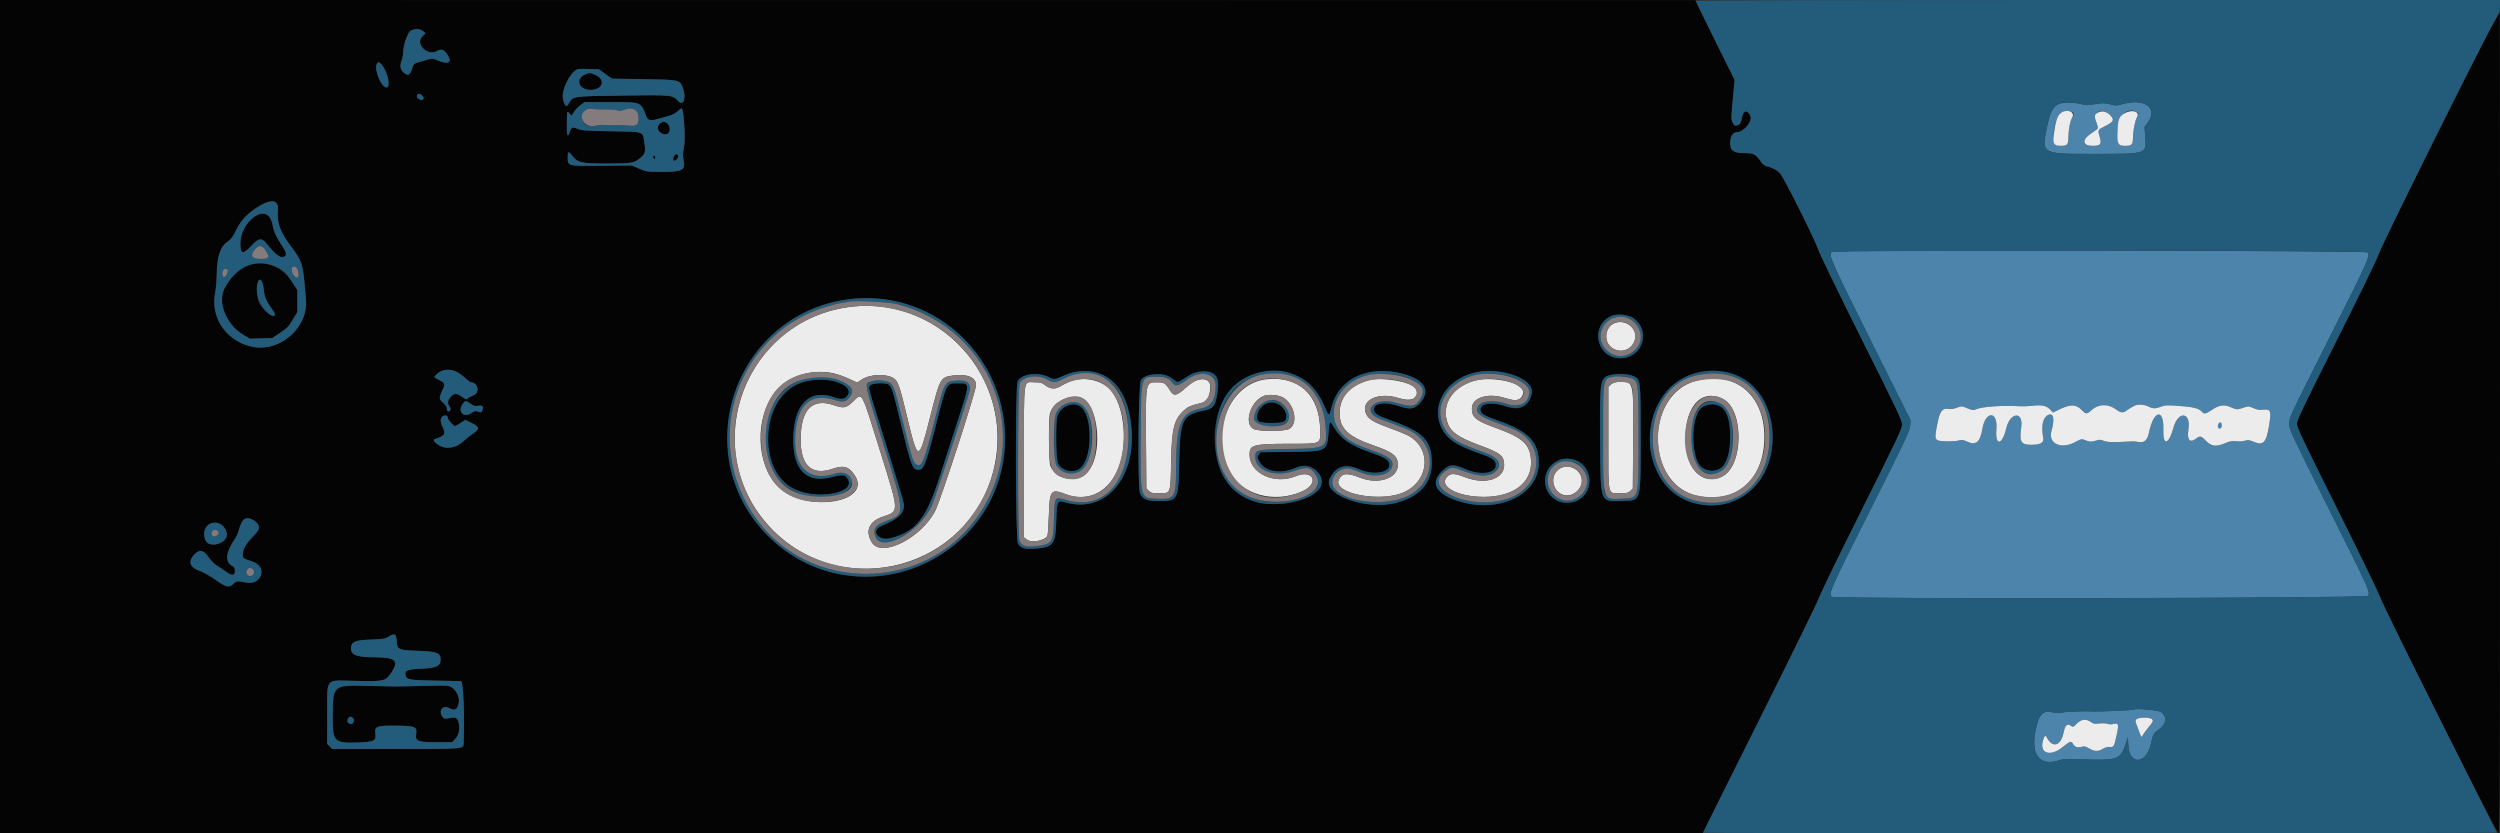 <svg id="svg" version="1.1" xmlns="http://www.w3.org/2000/svg" xmlns:xlink="http://www.w3.org/1999/xlink" width="400" height="133.333" viewBox="0, 0, 400,133.333"><rect x="0" y="0" width="400" height="133.333" fill="#333333" stroke="none"/><g id="svgg"><path id="path0" d="M330.063 16.480 C 328.557 16.743,328.157 17.325,327.568 20.105 C 326.594 24.705,326.471 24.632,335.250 24.626 C 343.602 24.621,343.463 24.669,343.241 21.834 L 343.122 20.316 343.655 19.575 C 345.361 17.200,343.031 15.623,339.417 16.706 C 338.703 16.920,338.476 16.923,337.833 16.730 C 336.903 16.451,336.211 16.443,334.972 16.699 C 334.231 16.852,333.824 16.853,333.212 16.703 C 332.088 16.426,330.865 16.339,330.063 16.480 M331.661 17.993 C 331.871 18.126,331.856 18.237,331.558 18.782 C 331.188 19.457,330.957 20.689,330.932 22.130 C 330.914 23.149,330.737 23.327,329.734 23.331 C 328.414 23.336,328.207 22.168,329.014 19.270 C 329.354 18.050,330.713 17.394,331.661 17.993 M337.610 18.410 C 338.347 19.147,338.202 19.476,336.839 20.164 C 335.609 20.785,335.623 20.757,335.952 21.914 C 336.284 23.084,336.088 23.333,334.833 23.333 C 333.254 23.333,333.063 22.415,334.441 21.451 C 334.862 21.157,335.328 20.829,335.478 20.721 C 335.729 20.540,335.728 20.461,335.458 19.698 C 334.823 17.897,336.245 17.045,337.610 18.410 M342.000 17.999 C 342.219 18.140,342.212 18.228,341.941 18.705 C 341.589 19.325,341.293 20.832,341.267 22.130 C 341.247 23.154,341.071 23.327,340.042 23.331 C 338.855 23.335,338.699 23.042,338.798 20.983 C 338.921 18.422,340.447 17.000,342.000 17.999 M306.266 40.113 C 297.029 40.153,293.217 40.222,293.058 40.355 C 292.536 40.787,292.951 41.724,299.267 54.368 L 305.701 67.248 305.626 68.154 C 305.560 68.945,304.741 70.667,299.192 81.679 C 292.705 94.554,292.457 95.120,293.156 95.494 C 293.854 95.868,378.447 95.719,378.823 95.344 C 379.328 94.838,379.256 94.677,372.536 81.256 C 366.550 69.300,366.274 68.708,366.262 67.798 C 366.250 66.868,366.398 66.552,372.625 54.198 C 378.928 41.692,379.322 40.808,378.792 40.368 C 378.566 40.181,329.985 40.010,306.266 40.113 M343.843 65.088 C 344.454 65.404,344.971 65.398,345.768 65.065 C 346.270 64.855,346.737 64.818,347.913 64.896 C 350.945 65.096,351.819 65.297,352.326 65.908 C 352.648 66.296,352.971 66.228,353.925 65.570 C 355.044 64.799,355.864 64.684,356.913 65.148 C 357.871 65.572,357.991 65.576,358.980 65.225 C 359.724 64.961,359.786 64.963,360.547 65.300 C 361.154 65.569,361.531 65.628,362.165 65.552 C 363.301 65.418,363.428 65.751,363.074 67.951 C 362.609 70.838,362.162 71.336,360.611 70.693 C 359.866 70.384,359.648 70.357,359.188 70.517 C 358.872 70.628,358.305 70.662,357.829 70.599 C 357.168 70.511,356.823 70.570,356.012 70.912 C 354.484 71.555,353.794 71.435,352.760 70.348 C 352.187 69.745,351.954 69.715,351.379 70.167 C 350.378 70.954,349.889 70.378,350.148 68.716 C 350.585 65.907,348.520 65.663,347.751 68.434 C 346.982 71.202,346.047 71.385,346.136 68.749 C 346.254 65.271,344.566 65.606,343.838 69.205 C 343.590 70.426,343.074 70.897,342.182 70.719 C 341.853 70.652,341.433 70.607,341.250 70.617 C 338.145 70.793,337.206 70.777,336.605 70.538 C 336.085 70.331,335.856 70.319,335.426 70.474 C 334.724 70.728,334.328 70.717,333.631 70.426 C 333.079 70.195,333.010 70.209,331.986 70.753 C 329.729 71.951,327.652 70.948,328.236 68.940 C 328.793 67.023,328.558 65.956,327.677 66.412 C 326.840 66.844,326.554 68.196,326.913 70.029 C 327.069 70.821,326.495 71.167,325.027 71.167 C 323.332 71.167,323.066 70.704,323.401 68.333 C 323.765 65.754,321.607 65.925,321.000 68.524 C 320.351 71.298,319.189 71.408,319.425 68.673 C 319.683 65.693,317.669 65.688,317.167 68.667 C 316.814 70.758,316.148 71.303,314.734 70.659 C 314.068 70.356,313.841 70.323,313.422 70.471 C 313.144 70.569,312.256 70.631,311.448 70.609 C 309.453 70.556,309.436 70.522,309.995 67.724 C 310.384 65.776,310.790 65.248,311.756 65.429 C 312.118 65.497,312.589 65.430,313.085 65.240 C 313.840 64.952,313.869 64.954,314.773 65.328 C 315.564 65.656,315.753 65.680,316.137 65.500 C 317.074 65.061,320.442 64.827,323.250 65.006 C 323.708 65.036,324.581 64.999,325.189 64.924 C 326.659 64.744,327.450 64.911,328.019 65.520 L 328.481 66.015 329.282 65.614 C 331.215 64.645,332.134 64.639,333.058 65.591 C 333.752 66.306,333.888 66.306,334.678 65.593 C 335.751 64.623,337.301 64.579,338.530 65.484 C 339.378 66.107,339.692 66.125,340.393 65.590 C 341.622 64.653,342.698 64.496,343.843 65.088 M355.013 67.735 C 354.748 68.053,354.846 68.583,355.169 68.583 C 355.452 68.583,355.606 67.873,355.374 67.640 C 355.279 67.545,355.139 67.582,355.013 67.735 M341.332 113.554 C 341.251 113.633,335.967 113.871,335.167 113.832 C 333.565 113.753,330.540 113.855,329.977 114.006 C 329.467 114.143,329.097 114.137,328.484 113.980 C 326.844 113.559,326.189 114.263,325.655 117.021 C 324.903 120.897,326.470 122.711,329.612 121.603 C 330.099 121.431,330.819 121.395,332.425 121.462 C 338.839 121.729,339.242 121.602,340.104 119.040 L 340.462 117.975 340.527 119.255 C 340.692 122.531,343.474 122.279,344.166 118.925 C 344.450 117.550,344.619 117.243,345.363 116.750 C 346.609 115.925,346.788 114.688,345.770 113.927 C 345.334 113.601,341.607 113.288,341.332 113.554 M344.327 115.076 C 344.557 115.353,344.503 115.468,343.656 116.500 C 343.317 116.912,342.948 117.429,342.835 117.648 C 342.636 118.035,342.623 118.025,342.336 117.231 C 342.174 116.783,341.943 116.179,341.823 115.888 C 341.642 115.452,341.642 115.314,341.822 115.097 C 342.117 114.741,344.036 114.726,344.327 115.076 M334.525 115.518 C 334.939 115.813,335.160 115.852,335.894 115.760 C 336.376 115.700,336.966 115.725,337.207 115.817 C 337.471 115.917,337.843 115.926,338.147 115.839 C 338.953 115.608,339.046 115.896,338.684 117.515 C 338.217 119.601,338.234 119.576,337.373 119.506 C 337.165 119.489,336.744 119.631,336.436 119.821 C 335.702 120.275,335.131 120.257,334.269 119.753 C 333.676 119.405,333.474 119.364,333.010 119.497 C 332.384 119.677,331.941 119.512,331.665 118.996 C 331.405 118.511,331.189 118.579,330.054 119.508 C 328.089 121.117,326.311 120.583,326.860 118.549 C 327.091 117.696,327.263 117.555,327.505 118.024 C 328.387 119.730,329.730 119.355,330.160 117.281 C 330.420 116.030,330.717 115.719,331.290 116.094 C 331.698 116.362,331.724 116.353,332.310 115.768 C 333.023 115.055,333.759 114.972,334.525 115.518 " stroke="none" fill="#4c84ab" fill-rule="evenodd"></path><path id="path1" d="M329.589 18.229 C 329.130 18.688,328.911 19.389,328.635 21.284 C 328.391 22.957,328.594 23.335,329.734 23.331 C 330.737 23.327,330.914 23.149,330.932 22.130 C 330.957 20.689,331.188 19.457,331.558 18.782 C 332.105 17.783,330.489 17.329,329.589 18.229 M335.537 18.093 C 335.090 18.406,335.080 18.625,335.458 19.698 C 335.728 20.461,335.729 20.540,335.478 20.721 C 335.328 20.829,334.862 21.157,334.441 21.451 C 333.063 22.415,333.254 23.333,334.833 23.333 C 336.088 23.333,336.284 23.084,335.952 21.914 C 335.623 20.757,335.609 20.785,336.839 20.164 C 338.202 19.476,338.347 19.147,337.610 18.410 C 336.961 17.761,336.181 17.642,335.537 18.093 M339.910 18.144 C 339.055 18.665,338.889 19.090,338.798 20.983 C 338.699 23.042,338.855 23.335,340.042 23.331 C 341.071 23.327,341.247 23.154,341.267 22.130 C 341.293 20.832,341.589 19.325,341.941 18.705 C 342.437 17.830,341.052 17.447,339.910 18.144 M134.917 49.269 C 118.170 52.273,111.704 72.955,123.766 84.935 C 135.201 96.292,154.974 90.906,158.935 75.355 C 162.718 60.503,149.899 46.581,134.917 49.269 M258.212 51.747 C 257.496 52.058,257.001 52.899,257.001 53.808 C 256.999 56.184,260.092 56.997,261.341 54.949 C 262.507 53.036,260.343 50.821,258.212 51.747 M133.463 59.752 C 134.038 59.887,135.104 60.270,135.831 60.603 L 137.153 61.207 137.923 60.697 C 139.146 59.887,141.702 59.767,142.895 60.464 C 143.661 60.912,143.914 61.608,145.079 66.466 C 146.908 74.099,146.955 74.097,148.920 66.333 C 150.394 60.510,150.482 60.355,152.461 60.087 C 154.740 59.778,156.167 60.366,156.167 61.613 C 156.167 62.578,150.547 79.909,149.664 81.668 C 147.453 86.070,141.030 89.309,139.500 86.794 C 138.372 84.938,139.048 83.400,141.323 82.642 C 143.881 81.791,143.890 82.021,140.919 72.493 C 137.711 62.206,138.022 62.785,136.489 64.246 C 135.377 65.308,135.003 65.379,133.417 64.833 C 129.975 63.649,128.162 65.470,128.107 70.164 C 128.056 74.484,129.850 76.170,133.250 75.000 C 134.975 74.407,135.780 74.630,136.698 75.959 C 139.800 80.442,128.806 82.166,124.510 77.870 C 120.924 74.284,120.712 66.854,124.075 62.608 C 126.019 60.153,130.012 58.938,133.463 59.752 M202.582 60.689 C 196.704 61.365,193.568 69.195,196.694 75.388 C 198.596 79.156,203.855 80.611,208.359 78.617 C 211.185 77.365,210.155 75.016,207.298 76.198 C 203.941 77.587,199.983 75.759,199.930 72.797 C 199.902 71.172,200.448 71.017,206.273 71.007 C 211.493 70.998,211.260 71.102,211.229 68.805 C 211.155 63.212,207.824 60.086,202.582 60.689 M171.167 61.048 C 170.662 61.264,169.987 61.604,169.667 61.803 C 168.847 62.312,168.060 62.266,167.262 61.662 C 166.696 61.234,166.464 61.167,165.554 61.167 C 163.666 61.167,163.833 59.929,163.833 73.905 L 163.833 85.976 164.290 86.335 C 165.035 86.921,167.243 86.506,167.591 85.714 C 167.663 85.551,167.765 84.056,167.819 82.392 C 167.949 78.376,168.129 78.163,170.605 79.100 C 173.804 80.310,177.007 78.928,178.627 75.639 C 180.595 71.641,180.021 64.727,177.512 62.218 C 176.010 60.716,173.167 60.192,171.167 61.048 M191.366 60.877 C 191.063 60.974,190.281 61.533,189.628 62.118 C 188.237 63.365,187.813 63.433,187.229 62.500 C 186.481 61.305,186.268 61.167,185.173 61.167 C 183.256 61.167,183.298 60.942,183.365 70.704 L 183.417 78.158 183.796 78.537 C 184.124 78.865,184.347 78.917,185.436 78.917 C 187.349 78.917,187.280 79.097,187.375 73.879 C 187.472 68.562,187.844 67.099,189.477 65.624 C 190.108 65.054,190.444 64.910,192.099 64.503 C 192.917 64.301,193.240 63.970,193.483 63.083 C 194.029 61.086,193.249 60.274,191.366 60.877 M218.750 60.901 C 216.030 61.765,214.515 63.398,214.364 65.632 C 214.174 68.459,215.478 69.800,219.901 71.322 C 222.867 72.343,223.665 72.985,223.666 74.350 C 223.668 76.544,220.575 77.597,217.583 76.420 C 215.535 75.615,214.761 75.678,214.236 76.694 C 213.038 79.010,221.209 80.516,224.862 78.652 C 228.862 76.611,228.996 71.485,225.099 69.585 C 224.632 69.357,223.313 68.832,222.167 68.418 C 219.643 67.505,218.837 66.985,218.515 66.063 C 217.782 63.964,220.567 62.696,223.748 63.678 C 225.913 64.347,227.129 63.732,226.563 62.256 C 226.123 61.110,220.928 60.209,218.750 60.901 M235.667 60.980 C 232.415 62.030,230.745 64.548,231.486 67.285 C 231.961 69.042,233.118 69.915,236.718 71.236 C 240.080 72.469,240.665 72.937,240.666 74.397 C 240.668 76.665,237.639 77.615,234.417 76.356 C 232.772 75.713,232.128 75.690,231.565 76.253 C 230.050 77.768,233.172 79.500,237.417 79.500 C 242.202 79.500,245.176 77.202,244.965 73.667 C 244.811 71.078,243.690 70.044,239.333 68.466 C 236.123 67.304,235.500 66.798,235.500 65.350 C 235.500 63.689,237.879 62.855,240.500 63.597 C 242.311 64.110,242.444 64.127,242.956 63.912 C 243.577 63.650,243.891 62.888,243.609 62.322 C 242.941 60.982,238.163 60.175,235.667 60.980 M271.377 60.924 C 263.064 63.162,263.259 77.605,271.626 79.342 C 277.628 80.588,281.982 77.005,282.285 70.570 C 282.620 63.446,277.809 59.192,271.377 60.924 M258.667 61.131 C 258.346 61.164,257.915 61.349,257.708 61.541 L 257.333 61.891 257.333 70.011 C 257.333 79.624,257.183 78.917,259.231 78.917 C 260.320 78.917,260.542 78.865,260.870 78.537 L 261.250 78.158 261.300 70.620 C 261.368 60.590,261.438 60.845,258.667 61.131 M205.437 63.689 C 207.201 64.856,207.703 67.847,206.268 68.633 C 205.503 69.052,201.320 69.046,200.549 68.625 C 199.009 67.782,200.018 64.338,202.083 63.391 C 202.903 63.016,204.655 63.171,205.437 63.689 M275.688 63.844 C 279.046 65.557,278.988 74.458,275.609 76.200 C 272.820 77.637,270.269 75.653,269.803 71.685 C 269.099 65.687,271.924 61.924,275.688 63.844 M173.047 63.725 C 175.901 64.919,176.508 73.003,173.937 75.571 C 172.168 77.337,168.994 76.784,168.058 74.547 C 167.788 73.902,167.739 67.097,167.998 66.167 C 168.528 64.259,171.218 62.959,173.047 63.725 M341.507 64.922 C 341.191 65.063,340.689 65.364,340.393 65.590 C 339.692 66.125,339.378 66.107,338.530 65.484 C 337.301 64.579,335.751 64.623,334.678 65.593 C 333.888 66.306,333.752 66.306,333.058 65.591 C 332.134 64.639,331.215 64.645,329.282 65.614 L 328.481 66.015 328.019 65.520 C 327.450 64.911,326.659 64.744,325.189 64.924 C 324.581 64.999,323.708 65.036,323.250 65.006 C 320.442 64.827,317.074 65.061,316.137 65.500 C 315.753 65.680,315.564 65.656,314.773 65.328 C 313.869 64.954,313.840 64.952,313.085 65.240 C 312.589 65.430,312.118 65.497,311.756 65.429 C 310.790 65.248,310.384 65.776,309.995 67.724 C 309.436 70.522,309.453 70.556,311.448 70.609 C 312.256 70.631,313.144 70.569,313.422 70.471 C 313.841 70.323,314.068 70.356,314.734 70.659 C 316.148 71.303,316.814 70.758,317.167 68.667 C 317.669 65.688,319.683 65.693,319.425 68.673 C 319.189 71.408,320.351 71.298,321.000 68.524 C 321.607 65.925,323.765 65.754,323.401 68.333 C 323.066 70.704,323.332 71.167,325.027 71.167 C 326.495 71.167,327.069 70.821,326.913 70.029 C 326.554 68.196,326.840 66.844,327.677 66.412 C 328.558 65.956,328.793 67.023,328.236 68.940 C 327.652 70.948,329.729 71.951,331.986 70.753 C 333.010 70.209,333.079 70.195,333.631 70.426 C 334.328 70.717,334.724 70.728,335.426 70.474 C 335.856 70.319,336.085 70.331,336.605 70.538 C 337.206 70.777,338.145 70.793,341.250 70.617 C 341.433 70.607,341.853 70.652,342.182 70.719 C 343.074 70.897,343.590 70.426,343.838 69.205 C 344.566 65.606,346.254 65.271,346.136 68.749 C 346.047 71.385,346.982 71.202,347.751 68.434 C 348.520 65.663,350.585 65.907,350.148 68.716 C 349.889 70.378,350.378 70.954,351.379 70.167 C 351.954 69.715,352.187 69.745,352.760 70.348 C 353.794 71.435,354.484 71.555,356.012 70.912 C 356.823 70.570,357.168 70.511,357.829 70.599 C 358.305 70.662,358.872 70.628,359.188 70.517 C 359.648 70.357,359.866 70.384,360.611 70.693 C 362.162 71.336,362.609 70.838,363.074 67.951 C 363.428 65.751,363.301 65.418,362.165 65.552 C 361.531 65.628,361.154 65.569,360.547 65.300 C 359.786 64.963,359.724 64.961,358.980 65.225 C 357.991 65.576,357.871 65.572,356.913 65.148 C 355.864 64.684,355.044 64.799,353.925 65.570 C 352.971 66.228,352.648 66.296,352.326 65.908 C 351.819 65.297,350.945 65.096,347.913 64.896 C 346.737 64.818,346.270 64.855,345.768 65.065 C 344.971 65.398,344.454 65.404,343.843 65.088 C 343.092 64.700,342.153 64.633,341.507 64.922 M355.472 68.189 C 355.407 68.650,354.948 68.721,354.864 68.284 C 354.790 67.901,355.164 67.430,355.374 67.640 C 355.459 67.725,355.503 67.972,355.472 68.189 M249.550 74.983 C 247.924 76.005,248.267 78.567,250.111 79.176 C 251.736 79.712,253.550 77.915,253.016 76.299 C 252.550 74.887,250.775 74.214,249.550 74.983 M341.822 115.097 C 341.642 115.314,341.642 115.452,341.823 115.888 C 341.943 116.179,342.174 116.783,342.336 117.231 C 342.623 118.025,342.636 118.035,342.835 117.648 C 342.948 117.429,343.317 116.912,343.656 116.500 C 344.503 115.468,344.557 115.353,344.327 115.076 C 344.036 114.726,342.117 114.741,341.822 115.097 M332.310 115.768 C 331.724 116.353,331.698 116.362,331.290 116.094 C 330.717 115.719,330.420 116.030,330.160 117.281 C 329.730 119.355,328.387 119.730,327.505 118.024 C 327.263 117.555,327.091 117.696,326.860 118.549 C 326.311 120.583,328.089 121.117,330.054 119.508 C 331.189 118.579,331.405 118.511,331.665 118.996 C 331.941 119.512,332.384 119.677,333.010 119.497 C 333.474 119.364,333.676 119.405,334.269 119.753 C 335.131 120.257,335.702 120.275,336.436 119.821 C 336.744 119.631,337.165 119.489,337.373 119.506 C 338.234 119.576,338.217 119.601,338.684 117.515 C 339.046 115.896,338.953 115.608,338.147 115.839 C 337.843 115.926,337.471 115.917,337.207 115.817 C 336.966 115.725,336.376 115.700,335.894 115.760 C 335.160 115.852,334.939 115.813,334.525 115.518 C 333.759 114.972,333.023 115.055,332.310 115.768 " stroke="none" fill="#ececec" fill-rule="evenodd"></path><path id="path2" d="M0.000 66.667 L 0.000 133.333 136.208 133.330 L 272.417 133.326 281.622 114.871 C 286.685 104.721,290.949 96.004,291.099 95.500 C 291.249 94.996,294.288 88.755,297.853 81.631 C 303.510 70.325,304.333 68.584,304.333 67.928 C 304.333 67.271,303.519 65.549,297.926 54.378 C 294.402 47.339,291.281 40.906,290.991 40.082 C 290.324 38.190,285.485 28.518,284.835 27.778 C 284.358 27.234,283.522 26.785,282.632 26.594 C 282.383 26.541,282.046 26.299,281.882 26.056 C 280.963 24.699,280.628 24.500,279.258 24.500 C 277.367 24.500,276.833 24.147,276.833 22.898 C 276.833 21.862,277.238 21.167,277.842 21.167 C 278.993 21.167,280.471 19.403,280.050 18.533 C 279.538 17.475,278.922 17.640,278.687 18.896 C 278.524 19.771,278.430 19.908,277.884 20.073 C 277.588 20.162,277.465 20.082,277.245 19.657 C 276.953 19.092,276.956 18.900,277.336 14.940 L 277.542 12.796 274.396 6.409 L 271.250 0.022 135.625 0.011 L 0.000 0.000 0.000 66.667 M398.805 3.960 C 396.824 7.446,381.164 38.978,380.666 40.486 C 380.387 41.329,377.585 47.095,373.846 54.523 C 368.584 64.975,367.500 67.245,367.500 67.811 C 367.500 68.374,368.620 70.735,373.975 81.455 C 377.537 88.584,380.622 94.942,380.831 95.583 C 381.389 97.294,399.458 133.333,399.757 133.333 C 399.969 133.333,400.000 125.037,400.000 67.667 C 400.000 31.550,399.981 2.001,399.958 2.002 C 399.935 2.003,399.416 2.884,398.805 3.960 M67.690 4.988 L 68.083 5.309 67.525 5.888 C 66.393 7.062,68.482 9.054,69.916 8.167 C 70.615 7.735,71.092 7.929,71.674 8.884 C 72.380 10.042,71.667 10.368,69.999 9.650 C 69.237 9.323,69.134 9.316,68.384 9.547 C 67.944 9.683,67.270 9.879,66.887 9.983 C 66.251 10.157,66.168 10.244,65.912 11.015 C 65.590 11.983,65.359 12.134,64.780 11.755 C 64.099 11.308,63.907 10.624,64.229 9.783 C 64.378 9.392,64.501 8.812,64.503 8.494 C 64.515 5.676,66.226 3.793,67.690 4.988 M61.046 10.292 C 61.987 11.332,62.562 14.000,61.845 14.000 C 61.025 14.000,59.877 11.282,60.268 10.264 C 60.401 9.917,60.718 9.929,61.046 10.292 M96.869 11.838 L 97.917 12.583 103.008 12.667 C 108.782 12.761,108.751 12.754,109.255 14.074 C 109.851 15.635,109.351 17.077,108.522 16.190 C 107.574 15.175,107.637 15.182,99.619 15.288 C 91.564 15.396,91.670 15.381,91.032 16.502 C 90.669 17.141,90.536 17.128,90.241 16.422 C 89.829 15.434,89.936 14.639,90.674 13.216 C 91.759 11.125,91.999 10.972,94.090 11.038 L 95.821 11.093 96.869 11.838 M93.525 11.949 C 91.967 12.717,92.659 14.412,94.519 14.384 C 96.443 14.355,96.962 12.754,95.293 11.996 C 94.428 11.604,94.237 11.599,93.525 11.949 M67.574 15.323 C 68.075 15.877,67.554 16.237,66.921 15.774 C 66.732 15.636,66.653 15.442,66.718 15.274 C 66.858 14.907,67.216 14.928,67.574 15.323 M102.173 16.613 C 102.637 16.887,102.939 17.366,103.344 18.465 C 103.651 19.299,103.985 19.395,105.290 19.023 C 105.910 18.846,106.737 18.616,107.128 18.510 C 107.519 18.405,108.091 18.097,108.400 17.826 C 108.708 17.555,108.998 17.333,109.043 17.333 C 109.414 17.333,109.713 22.257,109.424 23.629 C 109.252 24.451,109.232 24.953,109.352 25.512 C 109.719 27.229,109.249 27.500,105.897 27.500 C 103.571 27.500,103.437 27.481,102.283 26.987 L 101.083 26.475 96.302 26.523 C 90.754 26.578,90.833 26.598,90.833 25.141 C 90.833 24.185,90.978 24.137,91.559 24.900 C 92.432 26.044,92.974 26.167,97.141 26.167 C 101.138 26.167,101.447 26.114,102.473 25.248 C 103.243 24.599,103.327 24.268,103.094 22.783 C 102.809 20.971,103.181 21.096,97.784 21.000 C 93.752 20.929,92.990 20.874,92.425 20.620 C 91.609 20.251,91.419 20.320,91.171 21.072 C 90.820 22.135,90.667 21.714,90.692 19.750 C 90.718 17.677,90.723 17.660,91.153 18.191 L 91.443 18.549 91.828 17.925 C 92.040 17.582,92.514 17.084,92.882 16.817 L 93.550 16.333 97.624 16.333 C 101.140 16.333,101.763 16.372,102.173 16.613 M105.632 19.708 C 105.178 20.066,105.131 20.576,105.509 21.057 C 106.115 21.828,107.167 21.582,107.167 20.670 C 107.167 19.737,106.293 19.189,105.632 19.708 M107.826 25.013 C 107.724 25.204,107.686 25.476,107.741 25.619 C 107.874 25.966,108.500 25.434,108.500 24.974 C 108.500 24.558,108.056 24.584,107.826 25.013 M104.500 25.064 C 104.500 25.201,104.575 25.360,104.667 25.417 C 104.758 25.473,104.833 25.407,104.833 25.270 C 104.833 25.132,104.758 24.973,104.667 24.917 C 104.575 24.860,104.500 24.926,104.500 25.064 M44.188 32.521 C 44.496 32.829,44.530 33.008,44.452 33.874 C 44.290 35.661,44.891 37.234,46.585 39.457 C 48.165 41.531,48.438 42.258,48.697 45.083 C 48.790 46.092,48.903 47.321,48.950 47.815 C 49.397 52.599,44.461 56.680,39.829 55.356 C 35.965 54.251,33.692 50.677,34.423 46.857 C 34.557 46.156,34.669 44.946,34.672 44.167 C 34.685 41.152,35.206 39.500,36.403 38.676 C 36.978 38.281,37.270 37.894,37.734 36.917 C 39.105 34.029,43.025 31.359,44.188 32.521 M40.667 34.726 C 39.280 35.744,38.460 37.311,38.459 38.941 C 38.458 40.694,38.867 40.786,40.210 39.333 C 41.393 38.053,41.879 37.994,42.699 39.029 C 44.154 40.866,45.028 41.461,45.589 40.995 C 45.922 40.719,45.792 40.326,44.927 39.000 C 44.132 37.781,43.762 36.916,43.588 35.869 C 43.306 34.176,42.073 33.693,40.667 34.726 M39.849 42.368 C 38.382 42.768,36.965 44.140,35.908 46.183 C 34.775 48.374,36.215 51.947,38.868 53.530 L 39.986 54.197 41.785 54.140 L 43.583 54.083 44.833 53.250 C 45.895 52.542,46.196 52.228,46.833 51.167 L 47.583 49.917 47.583 48.167 L 47.583 46.417 46.632 44.970 C 45.095 42.635,42.509 41.643,39.849 42.368 M41.972 45.125 C 42.054 45.285,42.161 45.872,42.209 46.429 C 42.301 47.490,42.645 48.284,43.520 49.448 C 44.597 50.881,43.572 50.941,42.289 49.521 C 41.354 48.487,41.167 47.999,41.167 46.605 C 41.167 44.920,41.526 44.260,41.972 45.125 M140.798 47.844 C 160.865 50.042,168.072 75.627,152.029 87.712 C 137.289 98.815,116.417 88.434,116.417 70.000 C 116.417 56.741,127.777 46.418,140.798 47.844 M261.364 50.927 C 264.103 52.850,262.930 57.021,259.572 57.300 C 255.645 57.625,254.191 52.391,257.709 50.599 C 258.624 50.133,260.469 50.298,261.364 50.927 M72.950 59.420 C 73.283 59.559,73.915 60.009,74.354 60.420 C 74.793 60.831,75.225 61.167,75.313 61.167 C 76.462 61.167,76.824 62.831,75.763 63.236 C 75.358 63.391,74.936 63.626,74.826 63.758 C 74.656 63.964,74.527 63.926,73.947 63.500 C 73.083 62.864,72.641 62.868,72.098 63.513 C 71.609 64.094,71.549 64.594,71.921 65.004 C 72.205 65.319,72.088 65.833,71.732 65.833 C 71.594 65.833,71.500 65.660,71.500 65.402 C 71.500 65.119,71.300 64.794,70.917 64.455 C 70.222 63.840,70.210 63.689,70.758 62.512 C 71.263 61.427,71.225 61.287,70.300 60.820 C 69.387 60.360,69.412 60.391,69.685 60.060 C 70.398 59.196,71.771 58.927,72.950 59.420 M175.071 59.584 C 178.489 60.308,180.484 63.180,181.002 68.125 C 181.870 76.394,176.887 82.226,170.523 80.390 C 169.145 79.992,169.102 80.079,169.000 83.410 C 168.887 87.113,168.528 87.575,165.606 87.781 C 163.930 87.900,163.287 87.701,162.867 86.935 C 162.476 86.220,162.427 61.954,162.815 61.034 C 163.306 59.869,165.990 59.460,167.678 60.292 C 168.648 60.770,168.737 60.765,170.041 60.174 C 171.865 59.347,173.208 59.189,175.071 59.584 M194.055 59.785 C 194.899 60.210,195.077 60.972,194.782 62.889 C 194.468 64.925,194.118 65.388,192.683 65.672 C 189.162 66.368,188.804 67.104,188.673 73.917 C 188.555 80.076,188.505 80.167,185.297 80.166 C 183.488 80.165,182.803 79.867,182.401 78.905 C 181.994 77.931,182.130 61.427,182.550 60.809 C 183.264 59.757,186.064 59.526,187.315 60.417 C 187.701 60.692,188.121 60.988,188.249 61.076 C 188.414 61.190,188.732 61.065,189.365 60.637 C 191.268 59.349,192.679 59.092,194.055 59.785 M206.699 59.825 C 209.155 60.594,210.670 62.080,211.855 64.886 C 212.626 66.711,212.673 66.720,213.067 65.105 C 214.092 60.911,218.268 58.660,223.333 59.569 C 227.719 60.357,229.231 62.369,227.104 64.589 C 226.257 65.472,225.549 65.562,223.901 64.994 C 221.699 64.234,219.833 64.451,219.833 65.466 C 219.833 66.177,220.214 66.422,222.746 67.338 C 227.805 69.168,229.083 70.529,229.083 74.083 C 229.083 77.272,227.182 79.429,223.487 80.434 C 218.698 81.735,211.529 79.180,212.750 76.606 C 213.704 74.597,215.253 74.104,217.500 75.096 C 219.791 76.107,222.437 75.646,222.300 74.261 C 222.233 73.587,221.610 73.194,219.407 72.433 C 216.104 71.292,214.564 70.245,213.451 68.385 C 212.754 67.218,212.722 67.242,212.583 69.042 C 212.335 72.247,212.361 72.233,206.288 72.303 L 201.659 72.357 201.395 72.759 C 201.152 73.131,201.156 73.210,201.455 73.789 C 202.335 75.494,204.910 75.948,207.368 74.832 C 208.335 74.393,209.397 74.404,210.036 74.859 C 215.211 78.544,205.130 82.754,198.980 79.476 C 192.958 76.266,192.727 64.747,198.606 60.853 C 200.842 59.372,203.977 58.974,206.699 59.825 M240.094 59.508 C 244.355 60.263,245.973 61.932,244.559 64.114 C 243.711 65.422,242.809 65.635,240.884 64.982 C 238.588 64.203,236.607 64.576,236.897 65.733 C 237.027 66.250,237.605 66.563,240.000 67.414 C 244.588 69.045,246.212 70.774,246.211 74.028 C 246.210 79.203,239.717 82.265,233.248 80.141 C 229.755 78.995,228.810 77.303,230.640 75.473 C 231.851 74.262,232.486 74.187,234.389 75.029 C 236.800 76.095,239.333 75.798,239.333 74.448 C 239.333 73.643,238.840 73.274,236.831 72.576 C 232.920 71.218,231.436 70.203,230.585 68.306 C 228.361 63.352,233.734 58.382,240.094 59.508 M277.000 59.763 C 282.377 61.370,285.022 67.910,282.893 74.333 C 280.318 82.099,269.212 83.209,265.467 76.075 C 260.741 67.073,267.844 57.027,277.000 59.763 M261.298 60.165 C 262.524 60.721,262.500 60.526,262.500 70.000 C 262.500 80.493,262.630 80.040,259.595 80.139 C 255.957 80.259,256.097 80.628,256.032 70.750 C 255.973 61.963,256.007 61.382,256.609 60.666 C 257.345 59.791,259.878 59.521,261.298 60.165 M129.758 60.843 C 121.432 62.129,120.180 75.952,128.141 78.700 C 131.062 79.708,135.833 78.858,135.833 77.330 C 135.833 76.088,135.084 75.820,133.068 76.340 C 129.082 77.369,126.912 75.250,126.920 70.333 C 126.929 64.763,129.479 62.134,133.479 63.571 C 134.502 63.939,135.044 63.902,135.484 63.434 C 136.917 61.909,133.339 60.290,129.758 60.843 M139.276 61.638 C 138.895 62.059,138.712 61.360,141.756 71.099 C 143.272 75.949,144.552 80.217,144.602 80.583 C 144.799 82.029,143.840 82.986,141.040 84.139 C 139.237 84.881,140.503 86.625,142.475 86.116 C 146.584 85.056,148.206 83.004,150.417 76.070 C 150.941 74.427,152.149 70.686,153.102 67.757 C 155.257 61.127,155.252 61.333,153.275 61.333 C 151.389 61.333,151.520 61.084,149.738 68.038 C 147.973 74.922,147.763 75.394,146.590 75.100 C 145.964 74.943,145.625 73.936,144.176 67.921 C 142.853 62.430,142.715 61.986,142.185 61.542 C 141.773 61.196,139.611 61.268,139.276 61.638 M75.283 64.597 C 75.750 64.953,75.956 65.009,76.485 64.919 C 77.203 64.798,77.471 65.099,77.160 65.679 C 76.960 66.052,76.980 66.048,76.439 65.842 C 76.104 65.715,75.903 65.764,75.420 66.092 C 74.201 66.919,73.157 65.851,74.011 64.651 C 74.434 64.058,74.568 64.052,75.283 64.597 M202.670 64.511 C 201.422 65.034,200.641 66.870,201.422 67.442 C 201.958 67.833,205.205 67.751,205.580 67.337 C 206.717 66.081,204.367 63.799,202.670 64.511 M170.750 64.903 C 169.240 65.577,169.000 66.318,169.000 70.303 C 169.001 73.994,169.115 74.468,170.146 75.064 C 172.481 76.412,174.324 74.218,174.329 70.083 C 174.334 65.922,172.952 63.920,170.750 64.903 M272.703 64.934 C 270.268 66.177,270.288 73.904,272.730 75.063 C 274.142 75.733,275.485 75.229,276.250 73.744 C 276.953 72.379,277.016 67.843,276.352 66.370 C 275.678 64.877,274.062 64.241,272.703 64.934 M71.667 66.919 C 71.667 67.169,72.564 68.167,72.788 68.167 C 72.873 68.167,73.282 67.942,73.696 67.667 L 74.450 67.168 75.475 67.681 C 76.792 68.339,76.796 68.639,75.500 69.504 C 75.179 69.718,74.569 70.212,74.145 70.602 C 72.886 71.756,71.288 71.967,70.076 71.139 C 69.393 70.673,69.235 70.353,69.628 70.232 C 71.131 69.767,71.359 69.426,70.858 68.395 C 70.402 67.456,70.404 66.920,70.864 66.598 C 71.250 66.327,71.667 66.494,71.667 66.919 M252.545 73.868 C 254.237 74.804,254.844 77.210,253.790 78.802 C 252.292 81.066,249.078 81.031,247.733 78.736 C 245.878 75.571,249.322 72.087,252.545 73.868 M40.623 83.270 C 41.744 83.977,41.693 84.602,40.406 85.920 C 39.349 87.003,38.833 87.922,38.833 88.723 C 38.833 89.334,38.752 89.277,40.506 89.899 C 42.888 90.744,41.789 93.765,39.308 93.192 C 38.099 92.913,37.771 92.951,37.333 93.417 C 36.693 94.098,36.148 93.973,34.462 92.758 C 33.641 92.167,32.582 91.558,32.110 91.404 C 30.387 90.845,30.009 89.878,31.072 88.750 C 31.927 87.844,32.535 87.954,33.376 89.167 C 33.726 89.671,34.328 90.271,34.714 90.500 C 35.101 90.729,35.751 91.164,36.160 91.465 C 37.117 92.172,37.583 92.130,37.583 91.338 C 37.583 90.913,37.488 90.713,37.226 90.582 C 35.955 89.948,36.071 88.448,37.558 86.268 C 37.802 85.911,38.083 85.311,38.183 84.934 C 38.715 82.927,39.370 82.480,40.623 83.270 M35.791 84.289 C 36.698 85.406,36.350 86.557,34.984 86.962 C 33.490 87.404,32.667 86.836,32.667 85.364 C 32.667 83.702,34.736 82.990,35.791 84.289 M63.467 102.543 C 63.540 103.950,63.727 104.036,66.944 104.134 C 69.803 104.221,70.500 104.477,70.500 105.442 C 70.500 106.593,69.916 106.884,67.380 106.995 C 65.133 107.094,64.699 107.276,64.891 108.039 C 65.072 108.761,65.501 108.837,69.750 108.902 C 71.950 108.935,73.766 108.971,73.786 108.981 C 74.144 109.169,74.353 114.534,74.175 118.952 C 74.139 119.844,74.271 119.833,63.294 119.833 L 53.152 119.833 52.747 119.429 L 52.343 119.025 52.359 114.318 C 52.379 108.235,51.850 108.845,57.016 108.948 C 61.531 109.038,61.694 108.999,62.633 107.594 C 63.867 105.747,63.278 105.173,60.146 105.169 C 57.115 105.166,56.167 104.832,56.167 103.767 C 56.167 102.692,56.746 102.425,59.279 102.333 C 61.308 102.260,61.658 102.205,62.169 101.874 C 63.119 101.260,63.408 101.409,63.467 102.543 M54.383 109.984 C 53.388 110.608,53.264 111.079,53.229 114.356 C 53.183 118.662,53.401 118.914,57.083 118.806 C 59.820 118.726,60.213 118.548,60.063 117.456 C 59.892 116.208,60.199 116.079,63.269 116.107 C 66.465 116.135,66.754 116.256,66.585 117.488 C 66.431 118.608,66.812 118.750,69.971 118.750 L 72.359 118.750 72.929 118.127 C 73.825 117.150,73.565 114.659,72.582 114.797 C 72.400 114.822,71.976 114.887,71.642 114.941 C 71.115 115.026,70.995 114.981,70.748 114.604 C 70.105 113.623,70.932 112.730,71.936 113.322 C 72.880 113.880,73.092 113.731,73.408 112.285 C 73.555 111.614,72.979 110.419,72.303 109.994 C 71.770 109.659,71.606 109.650,67.750 109.744 C 63.035 109.859,63.884 109.859,58.917 109.743 C 55.110 109.653,54.891 109.665,54.383 109.984 M56.493 114.909 C 56.761 115.231,56.554 115.833,56.176 115.833 C 55.700 115.833,55.442 115.420,55.661 115.011 C 55.876 114.608,56.210 114.567,56.493 114.909 " stroke="none" fill="#040404" fill-rule="evenodd"></path><path id="path3" d="M271.333 0.158 C 271.333 0.245,272.730 3.123,274.438 6.553 L 277.543 12.789 277.337 14.936 C 276.956 18.901,276.953 19.092,277.245 19.657 C 277.465 20.082,277.588 20.162,277.884 20.073 C 278.430 19.908,278.524 19.771,278.687 18.896 C 278.922 17.640,279.538 17.475,280.050 18.533 C 280.471 19.403,278.993 21.167,277.842 21.167 C 277.238 21.167,276.833 21.862,276.833 22.898 C 276.833 24.147,277.367 24.500,279.258 24.500 C 280.628 24.500,280.963 24.699,281.882 26.056 C 282.046 26.299,282.383 26.541,282.632 26.594 C 283.522 26.785,284.358 27.234,284.835 27.778 C 285.485 28.518,290.324 38.190,290.991 40.082 C 291.281 40.906,294.402 47.339,297.926 54.378 C 303.519 65.549,304.333 67.271,304.333 67.928 C 304.333 68.584,303.510 70.325,297.853 81.631 C 294.288 88.755,291.204 95.108,290.998 95.750 C 290.792 96.392,286.545 105.062,281.561 115.017 C 276.578 124.973,272.500 133.166,272.500 133.226 C 272.500 133.285,301.081 133.333,336.014 133.333 C 370.947 133.333,399.503 133.277,399.472 133.208 C 399.442 133.140,395.321 124.908,390.315 114.917 C 385.308 104.925,381.041 96.225,380.832 95.583 C 380.622 94.942,377.537 88.584,373.975 81.455 C 368.620 70.735,367.500 68.374,367.500 67.811 C 367.500 67.245,368.584 64.975,373.846 54.523 C 377.585 47.096,380.387 41.329,380.666 40.486 C 381.175 38.945,397.101 6.907,398.933 3.737 C 399.902 2.060,400.000 1.804,400.000 0.945 L 400.000 0.000 335.667 0.000 C 295.179 0.000,271.333 0.059,271.333 0.158 M65.678 4.903 C 65.234 5.149,64.508 7.370,64.503 8.494 C 64.501 8.812,64.378 9.392,64.229 9.783 C 63.907 10.624,64.099 11.308,64.780 11.755 C 65.359 12.134,65.590 11.983,65.912 11.015 C 66.168 10.244,66.251 10.157,66.887 9.983 C 67.270 9.879,67.944 9.683,68.384 9.547 C 69.134 9.316,69.237 9.323,69.999 9.650 C 71.667 10.368,72.380 10.042,71.674 8.884 C 71.092 7.929,70.615 7.735,69.916 8.167 C 68.482 9.054,66.393 7.062,67.525 5.888 L 68.083 5.309 67.690 4.988 C 67.231 4.613,66.274 4.573,65.678 4.903 M60.268 10.264 C 59.877 11.282,61.025 14.000,61.845 14.000 C 62.337 14.000,62.279 12.664,61.737 11.501 C 61.088 10.107,60.514 9.623,60.268 10.264 M91.853 11.450 C 90.506 12.696,89.710 15.151,90.241 16.422 C 90.536 17.128,90.669 17.141,91.032 16.502 C 91.670 15.381,91.564 15.396,99.619 15.288 C 107.637 15.182,107.574 15.175,108.522 16.190 C 109.351 17.077,109.851 15.635,109.255 14.074 C 108.751 12.754,108.782 12.761,103.008 12.667 L 97.917 12.583 96.869 11.838 L 95.821 11.093 94.090 11.038 C 92.390 10.984,92.348 10.992,91.853 11.450 M95.293 11.996 C 96.962 12.754,96.443 14.355,94.519 14.384 C 92.659 14.412,91.967 12.717,93.525 11.949 C 94.237 11.599,94.428 11.604,95.293 11.996 M66.718 15.274 C 66.653 15.442,66.732 15.636,66.921 15.774 C 67.554 16.237,68.075 15.877,67.574 15.323 C 67.216 14.928,66.858 14.907,66.718 15.274 M92.882 16.817 C 92.514 17.084,92.040 17.582,91.828 17.925 L 91.443 18.549 91.153 18.191 C 90.723 17.660,90.718 17.677,90.692 19.750 C 90.667 21.714,90.820 22.135,91.171 21.072 C 91.419 20.320,91.609 20.251,92.425 20.620 C 92.990 20.874,93.752 20.929,97.784 21.000 C 103.181 21.096,102.809 20.971,103.094 22.783 C 103.327 24.268,103.243 24.599,102.473 25.248 C 101.447 26.114,101.138 26.167,97.141 26.167 C 92.974 26.167,92.432 26.044,91.559 24.900 C 90.978 24.137,90.833 24.185,90.833 25.141 C 90.833 26.598,90.754 26.578,96.302 26.523 L 101.083 26.475 102.283 26.987 C 103.437 27.481,103.571 27.500,105.897 27.500 C 109.249 27.500,109.719 27.229,109.352 25.512 C 109.232 24.953,109.252 24.451,109.424 23.629 C 109.713 22.257,109.414 17.333,109.043 17.333 C 108.998 17.333,108.708 17.555,108.400 17.826 C 108.091 18.097,107.519 18.405,107.128 18.510 C 106.737 18.616,105.910 18.846,105.290 19.023 C 103.985 19.395,103.651 19.299,103.344 18.465 C 102.549 16.306,102.621 16.333,97.624 16.333 L 93.550 16.333 92.882 16.817 M333.212 16.703 C 333.824 16.853,334.231 16.852,334.972 16.699 C 336.211 16.443,336.903 16.451,337.833 16.730 C 338.476 16.923,338.703 16.920,339.417 16.706 C 343.031 15.623,345.361 17.200,343.655 19.575 L 343.122 20.316 343.241 21.834 C 343.463 24.669,343.602 24.621,335.250 24.626 C 326.471 24.632,326.594 24.705,327.568 20.105 C 328.336 16.480,329.487 15.786,333.212 16.703 M96.934 17.524 C 97.676 17.505,98.480 17.564,98.721 17.656 C 99.042 17.778,99.347 17.754,99.871 17.568 C 101.262 17.071,102.167 17.575,102.167 18.847 C 102.167 19.994,101.883 20.220,100.600 20.095 C 99.611 19.998,99.370 19.992,97.708 20.022 C 97.273 20.030,96.692 20.015,96.417 19.989 C 96.142 19.963,95.611 20.019,95.237 20.113 C 93.788 20.479,92.886 19.643,93.273 18.294 C 93.476 17.586,94.054 17.285,94.917 17.439 C 95.283 17.504,96.191 17.542,96.934 17.524 M106.907 19.870 C 107.216 20.311,107.246 21.021,106.967 21.300 C 106.377 21.889,105.027 21.069,105.264 20.265 C 105.498 19.472,106.465 19.240,106.907 19.870 M108.500 24.974 C 108.500 25.434,107.874 25.966,107.741 25.619 C 107.611 25.281,107.943 24.667,108.256 24.667 C 108.390 24.667,108.500 24.805,108.500 24.974 M104.833 25.270 C 104.833 25.407,104.758 25.473,104.667 25.417 C 104.575 25.360,104.500 25.201,104.500 25.064 C 104.500 24.926,104.575 24.860,104.667 24.917 C 104.758 24.973,104.833 25.132,104.833 25.270 M42.065 32.689 C 39.765 33.913,38.637 35.014,37.734 36.917 C 37.270 37.894,36.978 38.281,36.403 38.676 C 35.206 39.500,34.685 41.152,34.672 44.167 C 34.669 44.946,34.557 46.156,34.423 46.857 C 33.692 50.677,35.965 54.251,39.829 55.356 C 44.461 56.680,49.397 52.599,48.950 47.815 C 48.903 47.321,48.790 46.092,48.697 45.083 C 48.438 42.258,48.165 41.531,46.585 39.457 C 44.891 37.234,44.290 35.661,44.452 33.874 C 44.609 32.146,43.820 31.755,42.065 32.689 M43.053 34.661 C 43.282 34.933,43.522 35.476,43.588 35.869 C 43.762 36.916,44.132 37.781,44.927 39.000 C 45.792 40.326,45.922 40.719,45.589 40.995 C 45.028 41.461,44.154 40.866,42.699 39.029 C 41.879 37.994,41.393 38.053,40.210 39.333 C 38.867 40.786,38.458 40.694,38.459 38.941 C 38.460 35.943,41.640 32.982,43.053 34.661 M42.158 39.658 C 43.304 40.804,43.132 41.417,41.667 41.417 C 40.212 41.417,39.936 40.824,40.905 39.779 C 41.395 39.250,41.718 39.218,42.158 39.658 M378.792 40.368 C 379.322 40.808,378.928 41.692,372.625 54.198 C 366.398 66.552,366.250 66.868,366.262 67.798 C 366.274 68.708,366.550 69.300,372.536 81.256 C 379.256 94.677,379.328 94.838,378.823 95.344 C 378.447 95.719,293.854 95.868,293.156 95.494 C 292.457 95.120,292.705 94.554,299.192 81.679 C 304.741 70.667,305.560 68.945,305.626 68.154 L 305.701 67.248 299.267 54.368 C 292.951 41.724,292.536 40.787,293.058 40.355 C 293.498 39.989,378.351 40.002,378.792 40.368 M44.595 42.917 C 45.545 43.448,45.799 43.704,46.632 44.970 L 47.583 46.417 47.583 48.167 L 47.583 49.917 46.833 51.167 C 46.196 52.228,45.895 52.542,44.833 53.250 L 43.583 54.083 41.785 54.140 L 39.986 54.197 38.868 53.530 C 36.215 51.947,34.775 48.374,35.908 46.183 C 37.855 42.418,41.353 41.104,44.595 42.917 M47.479 42.891 C 47.758 43.227,47.866 44.050,47.668 44.333 C 47.415 44.696,46.667 43.817,46.667 43.157 C 46.667 42.619,47.128 42.468,47.479 42.891 M36.440 43.251 C 36.543 43.520,36.093 44.333,35.841 44.333 C 35.585 44.333,35.471 43.699,35.663 43.340 C 35.877 42.941,36.303 42.892,36.440 43.251 M41.268 45.097 C 40.785 46.355,41.251 48.372,42.289 49.521 C 43.572 50.941,44.597 50.881,43.520 49.448 C 42.645 48.284,42.301 47.490,42.209 46.429 C 42.087 45.005,41.579 44.287,41.268 45.097 M136.750 47.784 C 117.852 49.508,109.519 72.372,122.910 85.756 C 136.522 99.361,159.962 90.228,160.781 71.000 C 161.351 57.605,149.940 46.580,136.750 47.784 M143.417 48.641 C 159.604 52.704,165.848 71.568,155.194 84.218 C 146.639 94.376,130.328 94.341,121.898 84.148 C 111.918 72.081,117.086 53.905,131.833 49.202 C 133.217 48.761,133.842 48.614,135.833 48.264 C 136.983 48.061,142.126 48.317,143.417 48.641 M257.709 50.599 C 254.191 52.391,255.645 57.625,259.572 57.300 C 262.930 57.021,264.103 52.850,261.364 50.927 C 260.469 50.298,258.624 50.133,257.709 50.599 M260.547 50.897 C 262.682 51.813,263.169 54.606,261.456 56.110 C 258.521 58.687,254.436 54.964,256.788 51.857 C 257.576 50.815,259.318 50.370,260.547 50.897 M70.417 59.474 C 69.896 59.792,69.405 60.298,69.518 60.400 C 69.554 60.433,69.906 60.622,70.300 60.820 C 71.225 61.287,71.263 61.427,70.758 62.512 C 70.210 63.689,70.222 63.840,70.917 64.455 C 71.300 64.794,71.500 65.119,71.500 65.402 C 71.500 65.660,71.594 65.833,71.732 65.833 C 72.088 65.833,72.205 65.319,71.921 65.004 C 71.549 64.594,71.609 64.094,72.098 63.513 C 72.641 62.868,73.083 62.864,73.947 63.500 C 74.527 63.926,74.656 63.964,74.826 63.758 C 74.936 63.626,75.358 63.391,75.763 63.236 C 76.824 62.831,76.462 61.167,75.313 61.167 C 75.225 61.167,74.793 60.831,74.354 60.420 C 73.027 59.179,71.499 58.812,70.417 59.474 M171.939 59.526 C 171.493 59.611,170.639 59.903,170.041 60.174 C 168.737 60.765,168.648 60.770,167.678 60.292 C 165.990 59.460,163.306 59.869,162.815 61.034 C 162.427 61.954,162.476 86.220,162.867 86.935 C 163.287 87.701,163.930 87.900,165.606 87.781 C 168.528 87.575,168.887 87.113,169.000 83.410 C 169.102 80.079,169.145 79.992,170.523 80.390 C 176.887 82.226,181.870 76.394,181.002 68.125 C 180.342 61.829,176.912 58.574,171.939 59.526 M191.812 59.509 C 190.928 59.651,190.594 59.805,189.365 60.637 C 188.732 61.065,188.414 61.190,188.249 61.076 C 188.121 60.988,187.701 60.692,187.315 60.417 C 186.064 59.526,183.264 59.757,182.550 60.809 C 182.130 61.427,181.994 77.931,182.401 78.905 C 182.803 79.867,183.488 80.165,185.297 80.166 C 188.505 80.167,188.555 80.076,188.673 73.917 C 188.804 67.104,189.162 66.368,192.683 65.672 C 194.118 65.388,194.468 64.925,194.782 62.889 C 195.209 60.118,194.321 59.107,191.812 59.509 M201.917 59.493 C 197.042 60.552,194.471 64.190,194.433 70.083 C 194.399 75.446,196.560 78.911,200.784 80.268 C 204.037 81.313,209.793 80.147,211.125 78.173 C 212.465 76.188,209.733 73.759,207.368 74.832 C 204.910 75.948,202.335 75.494,201.455 73.789 C 201.156 73.210,201.152 73.131,201.395 72.759 L 201.659 72.357 206.288 72.303 C 212.361 72.233,212.335 72.247,212.583 69.042 C 212.722 67.242,212.754 67.218,213.451 68.385 C 214.564 70.245,216.104 71.292,219.407 72.433 C 221.610 73.194,222.233 73.587,222.300 74.261 C 222.437 75.646,219.791 76.107,217.500 75.096 C 215.253 74.104,213.704 74.597,212.750 76.606 C 211.529 79.180,218.698 81.735,223.487 80.434 C 227.182 79.429,229.083 77.272,229.083 74.083 C 229.083 70.529,227.805 69.168,222.746 67.338 C 220.214 66.422,219.833 66.177,219.833 65.466 C 219.833 64.451,221.699 64.234,223.901 64.994 C 225.549 65.562,226.257 65.472,227.104 64.589 C 229.231 62.369,227.719 60.357,223.333 59.569 C 218.268 58.660,214.092 60.911,213.067 65.105 C 212.673 66.720,212.626 66.711,211.855 64.886 C 210.105 60.743,206.118 58.579,201.917 59.493 M236.500 59.503 C 231.700 60.337,228.887 64.523,230.585 68.306 C 231.436 70.203,232.920 71.218,236.831 72.576 C 238.840 73.274,239.333 73.643,239.333 74.448 C 239.333 75.798,236.800 76.095,234.389 75.029 C 232.486 74.187,231.851 74.262,230.640 75.473 C 228.810 77.303,229.755 78.995,233.248 80.141 C 239.717 82.265,246.210 79.203,246.211 74.028 C 246.212 70.774,244.588 69.045,240.000 67.414 C 237.605 66.563,237.027 66.250,236.897 65.733 C 236.607 64.576,238.588 64.203,240.884 64.982 C 243.150 65.751,244.707 64.984,245.096 62.906 C 245.500 60.752,240.562 58.797,236.500 59.503 M271.917 59.568 C 261.898 61.516,261.131 77.519,270.917 80.435 C 278.222 82.612,284.559 76.486,283.493 68.280 C 282.665 61.907,277.988 58.387,271.917 59.568 M205.917 60.030 C 209.597 60.803,211.817 63.836,212.119 68.502 C 212.325 71.688,212.257 71.727,206.234 71.833 C 200.978 71.927,200.833 71.960,200.833 73.085 C 200.833 75.325,203.993 76.446,207.159 75.330 C 209.181 74.617,209.700 74.728,210.561 76.056 C 211.571 77.614,210.618 78.802,207.583 79.770 C 199.795 82.254,193.683 76.711,194.845 68.220 C 195.680 62.121,200.146 58.817,205.917 60.030 M175.511 60.095 C 178.891 61.070,180.576 64.292,180.558 69.750 C 180.534 77.411,176.361 81.704,170.602 79.995 C 168.725 79.438,168.725 79.439,168.630 82.967 C 168.528 86.804,168.381 87.041,165.909 87.372 C 164.273 87.591,163.484 87.356,163.121 86.543 C 162.802 85.827,162.828 62.127,163.148 61.367 C 163.641 60.200,166.064 59.851,167.566 60.731 C 168.497 61.277,168.798 61.276,169.881 60.723 C 171.691 59.799,173.707 59.574,175.511 60.095 M194.108 60.397 C 194.572 60.935,194.621 61.880,194.264 63.396 C 193.951 64.727,193.526 65.115,192.076 65.391 C 188.925 65.992,188.179 67.779,188.168 74.750 C 188.160 79.660,188.006 79.913,185.102 79.791 C 182.390 79.677,182.462 79.965,182.531 69.409 C 182.594 59.933,182.491 60.303,185.067 60.288 C 186.388 60.280,187.114 60.557,187.562 61.241 C 187.961 61.849,188.530 61.781,189.563 61.001 C 191.259 59.720,193.294 59.450,194.108 60.397 M223.960 60.084 C 226.993 60.799,228.202 62.128,227.289 63.741 C 226.515 65.106,225.995 65.193,223.250 64.417 C 219.798 63.440,217.631 65.877,220.889 67.071 C 224.314 68.326,225.328 68.730,225.910 69.072 C 230.058 71.512,229.614 77.368,225.125 79.418 C 220.802 81.392,213.167 79.943,213.167 77.147 C 213.167 75.715,214.951 74.542,216.328 75.067 C 216.744 75.225,217.496 75.510,218.000 75.700 C 219.944 76.430,222.089 76.078,222.640 74.938 C 223.177 73.825,222.466 73.092,220.038 72.254 C 215.571 70.713,214.015 69.475,213.495 67.051 C 212.498 62.400,218.065 58.694,223.960 60.084 M240.939 60.079 C 244.458 60.909,245.573 62.544,243.867 64.373 C 243.260 65.024,242.553 65.106,241.298 64.673 C 239.130 63.924,237.000 64.065,236.505 64.991 C 235.968 65.994,236.696 66.638,239.515 67.652 C 240.761 68.101,242.174 68.667,242.655 68.911 C 247.007 71.116,246.832 77.062,242.349 79.326 C 237.423 81.812,228.372 79.379,230.546 76.154 C 231.505 74.730,232.201 74.600,234.358 75.440 C 236.792 76.387,238.775 76.270,239.573 75.131 C 240.300 74.092,239.586 73.135,237.542 72.408 C 236.832 72.155,235.680 71.734,234.983 71.472 C 226.086 68.124,231.461 57.844,240.939 60.079 M257.555 60.016 C 256.007 60.464,255.965 60.759,256.032 70.750 C 256.097 80.628,255.957 80.259,259.595 80.139 C 262.630 80.040,262.500 80.493,262.500 70.000 C 262.500 60.526,262.524 60.721,261.298 60.165 C 260.520 59.812,258.534 59.733,257.555 60.016 M276.645 60.075 C 281.493 61.366,284.138 66.673,282.925 72.678 C 280.866 82.874,266.883 83.118,264.733 72.994 C 262.964 64.663,269.056 58.056,276.645 60.075 M261.333 60.651 C 262.117 61.210,262.147 61.554,262.157 70.038 C 262.169 80.036,262.269 79.670,259.500 79.791 C 257.904 79.861,257.086 79.580,256.713 78.833 C 256.384 78.174,256.411 61.823,256.742 61.182 C 257.251 60.198,260.217 59.855,261.333 60.651 M129.010 60.581 C 123.448 61.845,120.746 69.082,123.581 75.122 C 125.312 78.808,130.381 80.614,134.523 79.019 C 137.499 77.872,136.543 74.830,133.513 75.806 C 129.157 77.209,126.685 74.427,127.314 68.833 C 127.803 64.488,129.901 62.875,133.584 64.012 C 135.230 64.521,136.436 63.834,136.302 62.465 C 136.156 60.965,132.021 59.897,129.010 60.581 M133.812 61.092 C 135.603 61.624,136.286 62.580,135.484 63.434 C 135.044 63.902,134.502 63.939,133.479 63.571 C 129.479 62.134,126.929 64.763,126.920 70.333 C 126.912 75.250,129.082 77.369,133.068 76.340 C 134.780 75.898,135.072 75.910,135.488 76.439 C 137.557 79.069,129.885 80.207,126.262 77.807 C 121.513 74.661,121.908 64.662,126.896 61.776 C 128.711 60.726,131.611 60.439,133.812 61.092 M139.917 60.915 C 139.825 60.946,139.541 61.017,139.286 61.073 C 138.277 61.296,138.267 61.248,141.268 70.839 C 144.849 82.280,144.847 82.235,141.917 83.319 C 140.081 83.998,139.683 84.489,140.004 85.680 C 140.791 88.604,147.043 85.327,149.090 80.917 C 149.592 79.836,154.828 63.925,155.142 62.525 C 155.431 61.242,154.575 60.681,152.689 60.917 C 151.112 61.114,151.103 61.131,149.518 67.333 C 147.754 74.233,147.469 74.893,146.531 74.236 C 146.079 73.920,145.824 73.073,144.337 66.947 C 143.020 61.520,142.908 61.263,141.750 60.995 C 141.093 60.844,140.243 60.806,139.917 60.915 M142.185 61.542 C 142.715 61.986,142.853 62.430,144.176 67.921 C 145.625 73.936,145.964 74.943,146.590 75.100 C 147.763 75.394,147.973 74.922,149.738 68.038 C 151.520 61.084,151.389 61.333,153.275 61.333 C 155.252 61.333,155.257 61.127,153.102 67.757 C 152.149 70.686,150.941 74.427,150.417 76.070 C 148.206 83.004,146.584 85.056,142.475 86.116 C 140.503 86.625,139.237 84.881,141.040 84.139 C 143.840 82.986,144.799 82.029,144.602 80.583 C 144.552 80.217,143.272 75.949,141.756 71.099 C 138.712 61.360,138.895 62.059,139.276 61.638 C 139.611 61.268,141.773 61.196,142.185 61.542 M202.250 64.310 C 200.909 65.139,200.216 67.040,200.997 67.747 C 201.770 68.447,205.464 68.252,206.040 67.481 C 207.312 65.776,204.154 63.134,202.250 64.310 M74.011 64.651 C 73.157 65.851,74.201 66.919,75.420 66.092 C 75.903 65.764,76.104 65.715,76.439 65.842 C 76.980 66.048,76.960 66.052,77.160 65.679 C 77.471 65.099,77.203 64.798,76.485 64.919 C 75.956 65.009,75.750 64.953,75.283 64.597 C 74.568 64.052,74.434 64.058,74.011 64.651 M273.250 64.322 C 269.951 65.115,269.391 73.809,272.534 75.434 C 275.247 76.837,277.233 74.536,277.226 70.000 C 277.218 65.783,275.771 63.716,273.250 64.322 M170.124 64.825 C 168.764 65.687,168.667 66.053,168.667 70.302 C 168.667 74.488,168.740 74.740,170.162 75.458 C 172.985 76.885,174.800 74.428,174.624 69.419 C 174.467 64.955,172.724 63.176,170.124 64.825 M204.754 64.737 C 205.667 65.335,206.115 66.746,205.580 67.337 C 205.318 67.626,205.063 67.667,203.506 67.667 C 201.482 67.667,201.106 67.515,201.129 66.706 C 201.181 64.895,203.267 63.763,204.754 64.737 M172.785 64.994 C 174.989 66.338,174.854 73.765,172.602 75.095 C 171.505 75.743,169.855 75.278,169.292 74.161 C 168.948 73.479,168.856 67.402,169.177 66.553 C 169.752 65.031,171.563 64.249,172.785 64.994 M275.451 65.132 C 277.484 66.579,277.275 73.901,275.169 75.024 C 274.074 75.608,272.516 75.292,271.846 74.351 C 270.648 72.669,270.647 67.333,271.844 65.652 C 272.568 64.635,274.385 64.373,275.451 65.132 M70.864 66.598 C 70.404 66.920,70.402 67.456,70.858 68.395 C 71.359 69.426,71.131 69.767,69.628 70.232 C 69.235 70.353,69.393 70.673,70.076 71.139 C 71.288 71.967,72.886 71.756,74.145 70.602 C 74.569 70.212,75.179 69.718,75.500 69.504 C 76.796 68.639,76.792 68.339,75.475 67.681 L 74.450 67.168 73.696 67.667 C 73.282 67.942,72.873 68.167,72.788 68.167 C 72.564 68.167,71.667 67.169,71.667 66.919 C 71.667 66.494,71.250 66.327,70.864 66.598 M249.648 73.554 C 245.837 74.976,246.711 80.417,250.750 80.417 C 255.282 80.417,255.565 73.852,251.052 73.408 C 250.589 73.362,249.995 73.424,249.648 73.554 M252.566 74.340 C 254.424 75.597,254.340 78.465,252.413 79.594 C 249.128 81.519,245.854 77.249,248.610 74.635 C 249.591 73.704,251.425 73.568,252.566 74.340 M39.208 83.007 C 38.816 83.163,38.490 83.776,38.183 84.934 C 38.083 85.311,37.802 85.911,37.558 86.268 C 36.071 88.448,35.955 89.948,37.226 90.582 C 37.488 90.713,37.583 90.913,37.583 91.338 C 37.583 92.130,37.117 92.172,36.160 91.465 C 35.751 91.164,35.101 90.729,34.714 90.500 C 34.328 90.271,33.726 89.671,33.376 89.167 C 32.535 87.954,31.927 87.844,31.072 88.750 C 30.009 89.878,30.387 90.845,32.110 91.404 C 32.582 91.558,33.641 92.167,34.462 92.758 C 36.148 93.973,36.693 94.098,37.333 93.417 C 37.771 92.951,38.099 92.913,39.308 93.192 C 41.789 93.765,42.888 90.744,40.506 89.899 C 38.752 89.277,38.833 89.334,38.833 88.723 C 38.833 87.922,39.349 87.003,40.406 85.920 C 41.472 84.829,41.626 84.467,41.262 83.911 C 40.770 83.161,39.845 82.753,39.208 83.007 M33.885 83.696 C 32.799 83.985,32.325 85.357,32.917 86.501 C 33.629 87.877,36.560 86.833,36.271 85.307 C 36.046 84.121,34.984 83.404,33.885 83.696 M34.968 85.285 C 34.898 85.644,34.437 85.909,34.106 85.782 C 33.747 85.644,33.756 85.060,34.121 84.856 C 34.490 84.649,35.039 84.927,34.968 85.285 M40.344 91.006 C 40.708 91.200,40.767 91.666,40.467 91.967 C 40.195 92.238,39.908 92.218,39.595 91.905 C 39.038 91.348,39.638 90.628,40.344 91.006 M62.169 101.874 C 61.658 102.205,61.308 102.260,59.279 102.333 C 56.746 102.425,56.167 102.692,56.167 103.767 C 56.167 104.832,57.115 105.166,60.146 105.169 C 63.278 105.173,63.867 105.747,62.633 107.594 C 61.694 108.999,61.531 109.038,57.016 108.948 C 51.850 108.845,52.379 108.235,52.359 114.318 L 52.343 119.025 52.747 119.429 L 53.152 119.833 63.294 119.833 C 74.271 119.833,74.139 119.844,74.175 118.952 C 74.353 114.534,74.144 109.169,73.786 108.981 C 73.766 108.971,71.950 108.935,69.750 108.902 C 65.501 108.837,65.072 108.761,64.891 108.039 C 64.699 107.276,65.133 107.094,67.380 106.995 C 69.916 106.884,70.500 106.593,70.500 105.442 C 70.500 104.477,69.803 104.221,66.944 104.134 C 63.727 104.036,63.540 103.950,63.467 102.543 C 63.408 101.409,63.119 101.260,62.169 101.874 M63.333 109.839 C 63.563 109.841,65.550 109.798,67.750 109.744 C 71.606 109.650,71.770 109.659,72.303 109.994 C 74.033 111.083,73.673 114.348,71.936 113.322 C 70.932 112.730,70.105 113.623,70.748 114.604 C 70.995 114.981,71.115 115.026,71.642 114.941 C 71.976 114.887,72.400 114.822,72.582 114.797 C 73.565 114.659,73.825 117.150,72.929 118.127 L 72.359 118.750 69.971 118.750 C 66.812 118.750,66.431 118.608,66.585 117.488 C 66.754 116.256,66.465 116.135,63.269 116.107 C 60.199 116.079,59.892 116.208,60.063 117.456 C 60.213 118.548,59.820 118.726,57.083 118.806 C 53.401 118.914,53.183 118.662,53.229 114.356 C 53.280 109.594,53.260 109.610,58.917 109.743 C 61.117 109.794,63.104 109.838,63.333 109.839 M345.770 113.927 C 346.788 114.688,346.609 115.925,345.363 116.750 C 344.619 117.243,344.450 117.550,344.166 118.925 C 343.474 122.279,340.692 122.531,340.527 119.255 L 340.462 117.975 340.104 119.040 C 339.242 121.602,338.839 121.729,332.425 121.462 C 330.819 121.395,330.099 121.431,329.612 121.603 C 326.470 122.711,324.903 120.897,325.655 117.021 C 326.189 114.263,326.844 113.559,328.484 113.980 C 329.097 114.137,329.467 114.143,329.977 114.006 C 330.540 113.855,333.565 113.753,335.167 113.832 C 335.967 113.871,341.251 113.633,341.332 113.554 C 341.607 113.288,345.334 113.601,345.770 113.927 M55.661 115.011 C 55.442 115.420,55.700 115.833,56.176 115.833 C 56.554 115.833,56.761 115.231,56.493 114.909 C 56.210 114.567,55.876 114.608,55.661 115.011 " stroke="none" fill="#235b7b" fill-rule="evenodd"></path><path id="path4" d="M93.839 17.537 C 92.245 18.379,93.433 20.569,95.237 20.113 C 95.611 20.019,96.142 19.963,96.417 19.989 C 96.692 20.015,97.273 20.030,97.708 20.022 C 99.370 19.992,99.611 19.998,100.600 20.095 C 101.883 20.220,102.167 19.994,102.167 18.847 C 102.167 17.575,101.262 17.071,99.871 17.568 C 99.347 17.754,99.042 17.778,98.721 17.656 C 98.480 17.564,97.676 17.505,96.934 17.524 C 96.191 17.542,95.283 17.504,94.917 17.439 C 94.478 17.361,94.109 17.394,93.839 17.537 M40.905 39.779 C 39.936 40.824,40.212 41.417,41.667 41.417 C 42.896 41.417,43.125 41.226,42.755 40.510 C 42.126 39.292,41.562 39.070,40.905 39.779 M46.667 43.157 C 46.667 43.817,47.415 44.696,47.668 44.333 C 47.866 44.050,47.758 43.227,47.479 42.891 C 47.128 42.468,46.667 42.619,46.667 43.157 M35.663 43.340 C 35.471 43.699,35.585 44.333,35.841 44.333 C 36.093 44.333,36.543 43.520,36.440 43.251 C 36.303 42.892,35.877 42.941,35.663 43.340 M135.833 48.264 C 133.842 48.614,133.217 48.761,131.833 49.202 C 117.086 53.905,111.918 72.081,121.898 84.148 C 130.328 94.341,146.639 94.376,155.194 84.218 C 165.848 71.568,159.604 52.704,143.417 48.641 C 142.126 48.317,136.983 48.061,135.833 48.264 M142.048 49.249 C 157.065 51.867,164.535 69.057,156.117 81.618 C 146.016 96.688,122.818 92.850,118.234 75.351 C 114.379 60.638,127.141 46.649,142.048 49.249 M257.897 50.986 C 257.520 51.157,257.021 51.549,256.788 51.857 C 254.436 54.964,258.521 58.687,261.456 56.110 C 264.173 53.724,261.222 49.476,257.897 50.986 M260.460 51.832 C 263.016 53.391,260.991 57.160,258.299 55.857 C 257.419 55.431,257.000 54.769,257.001 53.808 C 257.002 51.996,258.926 50.898,260.460 51.832 M129.224 59.682 C 124.576 60.459,121.777 64.327,121.758 70.000 C 121.736 76.549,125.201 80.333,131.219 80.333 C 135.870 80.333,138.353 78.350,136.698 75.959 C 135.780 74.630,134.975 74.407,133.250 75.000 C 129.850 76.170,128.056 74.484,128.107 70.164 C 128.162 65.470,129.975 63.649,133.417 64.833 C 135.003 65.379,135.377 65.308,136.489 64.246 C 138.022 62.785,137.711 62.206,140.919 72.493 C 143.890 82.021,143.881 81.791,141.323 82.642 C 139.048 83.400,138.372 84.938,139.500 86.794 C 141.030 89.309,147.453 86.070,149.664 81.668 C 150.547 79.909,156.167 62.578,156.167 61.613 C 156.167 60.366,154.740 59.778,152.461 60.087 C 150.482 60.355,150.394 60.510,148.920 66.333 C 146.955 74.097,146.908 74.099,145.079 66.466 C 143.914 61.608,143.661 60.912,142.895 60.464 C 141.702 59.767,139.146 59.887,137.923 60.697 L 137.153 61.207 135.831 60.603 C 133.574 59.571,131.567 59.291,129.224 59.682 M202.417 59.843 C 193.790 61.002,191.625 75.444,199.500 79.305 C 204.431 81.722,212.666 79.303,210.561 76.056 C 209.700 74.728,209.181 74.617,207.159 75.330 C 203.993 76.446,200.833 75.325,200.833 73.085 C 200.833 71.960,200.978 71.927,206.234 71.833 C 212.257 71.727,212.325 71.688,212.119 68.502 C 211.731 62.507,207.919 59.105,202.417 59.843 M171.417 60.067 C 171.050 60.184,170.359 60.479,169.881 60.723 C 168.798 61.276,168.497 61.277,167.566 60.731 C 166.064 59.851,163.641 60.200,163.148 61.367 C 162.828 62.127,162.802 85.827,163.121 86.543 C 163.484 87.356,164.273 87.591,165.909 87.372 C 168.381 87.041,168.528 86.804,168.630 82.967 C 168.725 79.439,168.725 79.438,170.602 79.995 C 176.361 81.704,180.534 77.411,180.558 69.750 C 180.581 62.487,176.710 58.386,171.417 60.067 M191.097 60.087 C 190.738 60.223,190.048 60.635,189.563 61.001 C 188.530 61.781,187.961 61.849,187.562 61.241 C 187.114 60.557,186.388 60.280,185.067 60.288 C 182.491 60.303,182.594 59.933,182.531 69.409 C 182.462 79.965,182.390 79.677,185.102 79.791 C 188.006 79.913,188.160 79.660,188.168 74.750 C 188.179 67.779,188.925 65.992,192.076 65.391 C 193.834 65.056,194.489 64.040,194.497 61.634 C 194.503 60.094,192.944 59.385,191.097 60.087 M218.667 60.072 C 213.561 61.497,211.697 66.762,215.183 69.912 C 216.000 70.650,217.533 71.390,220.038 72.254 C 222.466 73.092,223.177 73.825,222.640 74.938 C 222.089 76.078,219.944 76.430,218.000 75.700 C 217.496 75.510,216.744 75.225,216.328 75.067 C 214.951 74.542,213.167 75.715,213.167 77.147 C 213.167 79.943,220.802 81.392,225.125 79.418 C 229.614 77.368,230.058 71.512,225.910 69.072 C 225.328 68.730,224.314 68.326,220.889 67.071 C 217.631 65.877,219.798 63.440,223.250 64.417 C 225.995 65.193,226.515 65.106,227.289 63.741 C 228.010 62.468,227.651 61.667,225.985 60.826 C 224.118 59.883,220.631 59.524,218.667 60.072 M235.500 60.148 C 231.072 61.579,229.165 65.646,231.377 68.939 C 232.308 70.325,233.377 70.927,237.542 72.408 C 239.586 73.135,240.300 74.092,239.573 75.131 C 238.775 76.270,236.792 76.387,234.358 75.440 C 232.533 74.729,232.238 74.706,231.487 75.212 C 226.645 78.475,236.580 82.238,242.349 79.326 C 246.832 77.062,247.007 71.116,242.655 68.911 C 242.174 68.667,240.761 68.101,239.515 67.652 C 236.696 66.638,235.968 65.994,236.505 64.991 C 237.000 64.065,239.130 63.924,241.298 64.673 C 243.144 65.311,244.667 64.414,244.667 62.690 C 244.667 60.629,238.931 59.038,235.500 60.148 M271.272 60.098 C 262.240 62.284,262.112 77.750,271.107 80.069 C 278.059 81.862,283.453 77.010,283.124 69.261 C 282.831 62.359,277.848 58.506,271.272 60.098 M258.333 60.273 C 256.421 60.621,256.500 60.203,256.502 70.033 C 256.505 80.297,256.392 79.927,259.500 79.791 C 262.269 79.670,262.169 80.036,262.157 70.038 C 262.147 61.554,262.117 61.210,261.333 60.651 C 260.909 60.348,259.143 60.126,258.333 60.273 M134.193 60.824 C 136.217 61.587,136.779 62.406,136.015 63.479 C 135.436 64.292,134.882 64.413,133.584 64.012 C 129.901 62.875,127.803 64.488,127.314 68.833 C 126.685 74.427,129.157 77.209,133.513 75.806 C 135.129 75.285,136.333 75.967,136.333 77.403 C 136.333 79.541,129.966 80.245,126.644 78.475 C 120.959 75.445,121.212 64.116,127.027 61.270 C 129.052 60.279,132.224 60.082,134.193 60.824 M206.417 61.028 C 209.497 62.027,211.175 64.739,211.229 68.805 C 211.260 71.102,211.493 70.998,206.273 71.007 C 200.448 71.017,199.902 71.172,199.930 72.797 C 199.983 75.759,203.941 77.587,207.298 76.198 C 210.155 75.016,211.185 77.365,208.359 78.617 C 201.617 81.602,195.588 77.608,195.604 70.167 C 195.620 63.191,200.463 59.097,206.417 61.028 M176.039 61.154 C 181.359 63.718,181.010 76.269,175.545 78.943 C 174.143 79.629,172.169 79.692,170.605 79.100 C 168.129 78.163,167.949 78.376,167.819 82.392 C 167.765 84.056,167.663 85.551,167.591 85.714 C 167.243 86.506,165.035 86.921,164.290 86.335 L 163.833 85.976 163.833 73.905 C 163.833 59.929,163.666 61.167,165.554 61.167 C 166.464 61.167,166.696 61.234,167.262 61.662 C 168.060 62.266,168.847 62.312,169.667 61.803 C 171.661 60.564,174.264 60.299,176.039 61.154 M193.333 61.000 C 194.236 61.902,193.435 64.173,192.099 64.503 C 190.444 64.910,190.108 65.054,189.477 65.624 C 187.844 67.099,187.472 68.562,187.375 73.879 C 187.280 79.097,187.349 78.917,185.436 78.917 C 184.347 78.917,184.124 78.865,183.796 78.537 L 183.417 78.158 183.365 70.704 C 183.298 60.942,183.256 61.167,185.173 61.167 C 186.268 61.167,186.481 61.305,187.229 62.500 C 187.813 63.433,188.237 63.365,189.628 62.118 C 191.219 60.691,192.606 60.273,193.333 61.000 M223.795 60.918 C 226.353 61.521,227.350 62.634,226.254 63.663 C 225.751 64.136,225.239 64.139,223.748 63.678 C 220.567 62.696,217.782 63.964,218.515 66.063 C 218.837 66.985,219.643 67.505,222.167 68.418 C 223.313 68.832,224.632 69.357,225.099 69.585 C 228.996 71.485,228.862 76.611,224.862 78.652 C 221.209 80.516,213.038 79.010,214.236 76.694 C 214.761 75.678,215.535 75.615,217.583 76.420 C 220.575 77.597,223.668 76.544,223.666 74.350 C 223.665 72.985,222.867 72.343,219.901 71.322 C 215.478 69.800,214.174 68.459,214.364 65.632 C 214.611 61.973,218.989 59.785,223.795 60.918 M240.923 60.921 C 243.602 61.606,244.676 63.188,242.956 63.912 C 242.444 64.127,242.311 64.110,240.500 63.597 C 237.879 62.855,235.500 63.689,235.500 65.350 C 235.500 66.798,236.123 67.304,239.333 68.466 C 243.690 70.044,244.811 71.078,244.965 73.667 C 245.176 77.202,242.202 79.500,237.417 79.500 C 233.172 79.500,230.050 77.768,231.565 76.253 C 232.128 75.690,232.772 75.713,234.417 76.356 C 237.639 77.615,240.668 76.665,240.666 74.397 C 240.665 72.937,240.080 72.469,236.718 71.236 C 232.320 69.623,231.153 68.386,231.376 65.578 C 231.661 61.991,236.287 59.734,240.923 60.921 M276.590 60.924 C 283.826 62.796,284.519 75.339,277.575 78.770 C 275.426 79.833,271.950 79.781,269.693 78.654 C 263.807 75.712,263.818 64.555,269.711 61.562 C 271.472 60.668,274.511 60.386,276.590 60.924 M141.750 60.995 C 142.908 61.263,143.020 61.520,144.337 66.947 C 145.824 73.073,146.079 73.920,146.531 74.236 C 147.469 74.893,147.754 74.233,149.518 67.333 C 151.103 61.131,151.112 61.114,152.689 60.917 C 154.575 60.681,155.431 61.242,155.142 62.525 C 154.828 63.925,149.592 79.836,149.090 80.917 C 147.043 85.327,140.791 88.604,140.004 85.680 C 139.683 84.489,140.081 83.998,141.917 83.319 C 144.847 82.235,144.849 82.280,141.268 70.839 C 138.267 61.248,138.277 61.296,139.286 61.073 C 139.541 61.017,139.825 60.946,139.917 60.915 C 140.243 60.806,141.093 60.844,141.750 60.995 M260.781 61.434 C 261.325 61.772,261.356 62.328,261.300 70.620 L 261.250 78.158 260.870 78.537 C 260.542 78.865,260.320 78.917,259.231 78.917 C 257.183 78.917,257.333 79.624,257.333 70.011 L 257.333 61.891 257.708 61.541 C 258.286 61.002,259.992 60.942,260.781 61.434 M202.083 63.391 C 200.018 64.338,199.009 67.782,200.549 68.625 C 201.320 69.046,205.503 69.052,206.268 68.633 C 207.703 67.847,207.201 64.856,205.437 63.689 C 204.655 63.171,202.903 63.016,202.083 63.391 M273.083 63.483 C 268.917 64.549,268.271 74.162,272.229 76.202 C 275.060 77.661,277.535 75.671,278.021 71.545 C 278.643 66.276,276.411 62.632,273.083 63.483 M170.032 63.932 C 168.075 64.907,167.835 65.610,167.834 70.380 C 167.833 74.891,168.246 75.923,170.280 76.488 C 173.590 77.407,175.399 75.149,175.410 70.083 C 175.423 64.557,173.406 62.251,170.032 63.932 M204.846 64.379 C 206.620 65.575,206.748 67.683,205.069 68.051 C 202.945 68.516,200.667 67.956,200.667 66.969 C 200.667 64.784,203.158 63.241,204.846 64.379 M275.416 64.653 C 277.960 66.089,277.919 73.895,275.360 75.390 C 272.677 76.957,270.591 74.599,270.591 70.000 C 270.591 65.310,272.612 63.070,275.416 64.653 M172.800 64.567 C 175.505 65.975,175.364 74.261,172.614 75.509 C 171.327 76.094,169.811 75.673,169.043 74.517 C 168.489 73.683,168.462 67.055,169.008 65.985 C 169.690 64.647,171.589 63.937,172.800 64.567 M249.500 74.011 C 247.376 74.901,246.960 77.739,248.727 79.291 C 251.302 81.551,255.120 78.631,253.586 75.574 C 252.870 74.148,250.938 73.409,249.500 74.011 M252.333 75.250 C 253.697 76.557,253.039 78.839,251.180 79.247 C 248.811 79.767,247.480 76.284,249.550 74.983 C 250.340 74.487,251.670 74.614,252.333 75.250 M34.121 84.856 C 33.756 85.060,33.747 85.644,34.106 85.782 C 34.437 85.909,34.898 85.644,34.968 85.285 C 35.039 84.927,34.490 84.649,34.121 84.856 M39.595 91.095 C 39.200 91.491,39.494 92.167,40.062 92.167 C 40.655 92.167,40.869 91.287,40.344 91.006 C 39.927 90.783,39.905 90.785,39.595 91.095 " stroke="none" fill="#847c7c" fill-rule="evenodd"></path></g></svg>